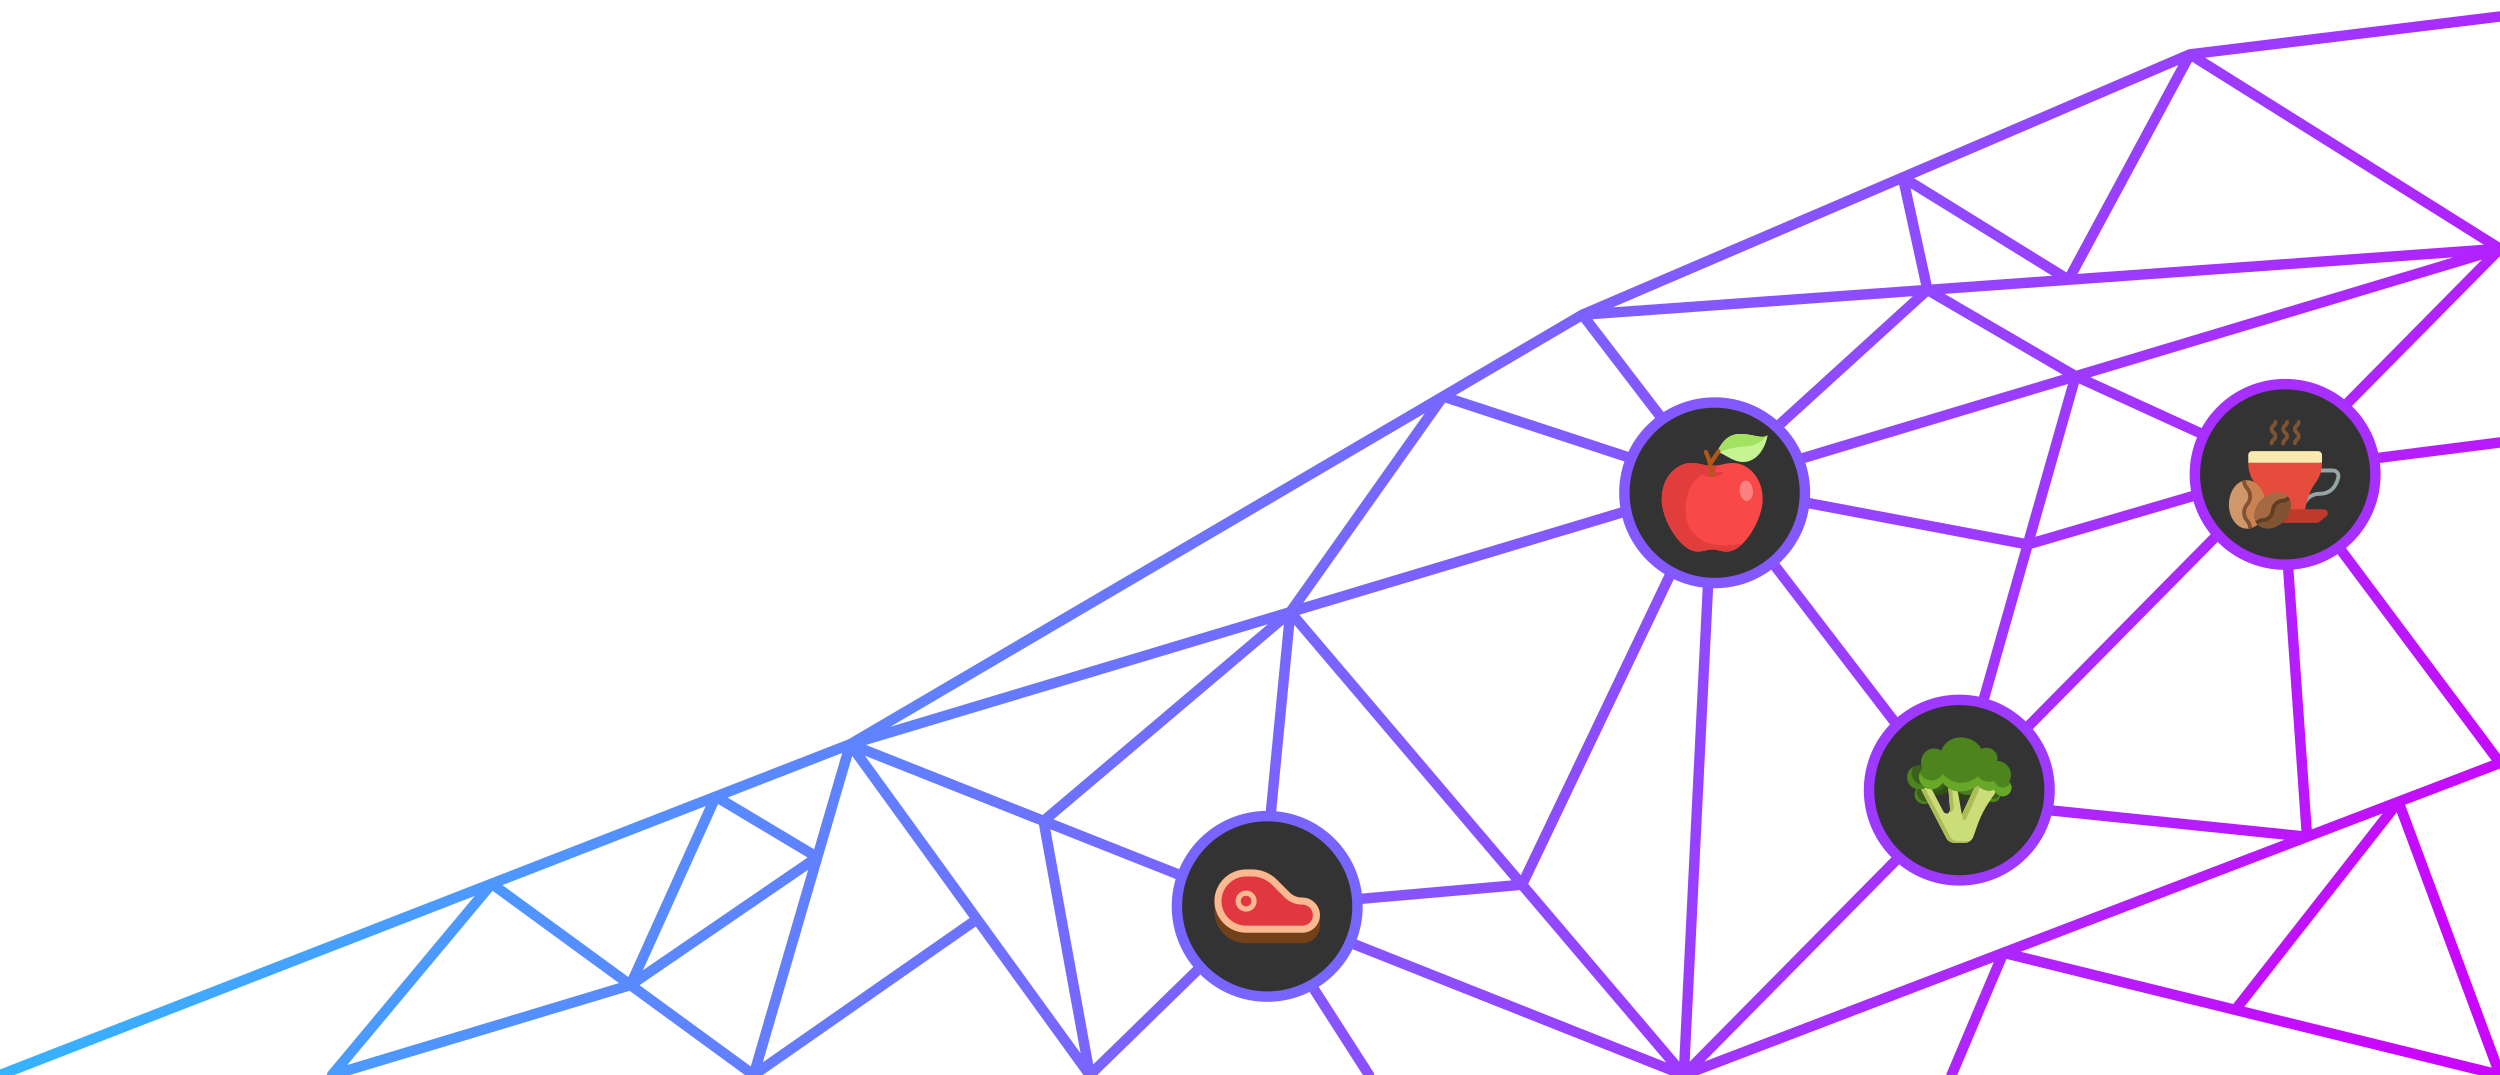 <?xml version="1.0" encoding="UTF-8" standalone="no"?><!DOCTYPE svg PUBLIC "-//W3C//DTD SVG 1.1//EN" "http://www.w3.org/Graphics/SVG/1.1/DTD/svg11.dtd"><svg width="100%" height="100%" viewBox="0 0 1000 430" version="1.1" xmlns="http://www.w3.org/2000/svg" xmlns:xlink="http://www.w3.org/1999/xlink" xml:space="preserve" xmlns:serif="http://www.serif.com/" style="fill-rule:evenodd;clip-rule:evenodd;stroke-linecap:round;stroke-linejoin:round;stroke-miterlimit:1.5;"><path d="M0,430l340.072,-132.295l292.888,-171.816l243.036,-104.158l124.004,-15.134l-124.004,15.134l124.004,77.771l-659.928,198.203l333.448,132.295l326.48,-330.498l-367.04,26.387l-292.888,171.816l333.448,132.295l11.67,-235.948l-345.118,103.653l-38.601,132.295l38.601,-132.295l333.448,132.295l326.48,-124.817l-87.489,-117.115l87.489,-11.08l-87.489,11.08l87.489,-88.566l-314.81,94.55l-107.971,-35.464l55.741,-32.699l52.23,68.163l85.794,-78.086l229.016,-16.464l-124.004,-77.771l-48.611,90.18l-66.246,-40.956l9.845,45.011l-138.024,9.923l-292.888,171.816l95.861,132.295l68.722,-66.997l42.949,66.997l-42.949,-66.997l-68.722,66.997l-95.861,-132.295l-143.39,55.781l104.789,76.514l89.317,-62.303l45.145,62.303l-18.516,-101.609l98.693,-83.558l157.41,185.167l11.67,-235.948l-76.375,159.834l-104.16,9.117l11.455,-118.17l61.109,-86.245l107.971,35.464l85.794,-78.086l59.246,34.525l-48.262,169.726l-96.778,-126.165l125.904,23.735l101.417,-29.719l-82.281,-37.577l-48.262,169.726l140.841,14.477l-10.298,-146.626l10.298,146.626l-249.289,95.306l127.824,-48.869l198.656,48.869l-40.625,-109.286l-65.261,83.238l-92.77,-22.821l-20.711,48.869l20.711,-48.869l-127.824,48.869l-333.448,-132.295l-143.39,55.781l-63.858,76.514l119.372,-35.979l49.275,35.979l38.601,-132.295l-53.76,20.914l-34.116,75.402l74.692,-51.133l-40.576,-24.269l-286.312,111.381Z" style="fill:none;stroke:url(#_Linear1);stroke-width:4.17px;"/><circle cx="506.879" cy="362.542" r="36.113" style="fill:#333;stroke:#7865ff;stroke-width:4.17px;"/><circle cx="685.865" cy="197.115" r="36.113" style="fill:#333;stroke:#8358ff;stroke-width:4.17px;"/><circle cx="783.719" cy="316.052" r="36.113" style="fill:#333;stroke:#9e39ff;stroke-width:4.17px;"/><circle cx="914.053" cy="189.754" r="36.113" style="fill:#333;stroke:#a72fff;stroke-width:4.17px;"/><path d="M705.068,199.782c0,5.655 -3.677,13.471 -8.124,17.74c-1.972,1.896 -4.096,3.093 -6.118,3.093c-1.278,-0 -2.553,-0.205 -3.649,-0.537c-1.503,-0.454 -3.101,-0.454 -4.603,0c-1.097,0.332 -2.371,0.537 -3.649,0.537c-2.119,-0 -4.351,-1.315 -6.402,-3.371c-4.318,-4.324 -7.841,-11.928 -7.841,-17.462c0,-8.165 4.885,-13.098 9.477,-14.289c2.2,-0.57 4.753,-0.203 6.815,0.334c2.132,0.555 4.347,0.648 6.507,0.279c0.435,-0.075 0.867,-0.168 1.296,-0.279c2.061,-0.537 4.613,-0.904 6.814,-0.334c4.593,1.191 9.477,6.124 9.477,14.289Z" style="fill:#f94848;fill-rule:nonzero;"/><path d="M696.944,217.522c-5.457,0.964 -9.66,0.697 -12.827,-0.07c-5.171,-1.252 -9.018,-5.614 -9.659,-10.896c-1.606,-13.229 7.037,-17.08 7.037,-17.08c2.534,1.151 5.382,0.536 5.382,0.536c-1.817,-1.816 0.604,-3.906 0.604,-3.906c-2.159,0.369 -4.375,0.276 -6.507,-0.279c-2.062,-0.537 -4.614,-0.904 -6.814,-0.334c-4.593,1.191 -9.477,6.124 -9.477,14.289c-0,8.164 7.664,20.833 14.242,20.833c1.278,-0 2.552,-0.205 3.649,-0.537c1.502,-0.454 3.1,-0.454 4.603,0c1.096,0.332 2.371,0.537 3.649,0.537c2.022,-0 4.146,-1.197 6.118,-3.093c-0,0 0,0 -0,-0Z" style="fill:#e23d3d;fill-rule:nonzero;"/><path d="M707.048,174.12c-0,0 -1.134,7.905 -7.107,10.206c-5.71,2.2 -10.799,-3.748 -12.887,-3.279c-0.094,0.019 -0.181,0.053 -0.263,0.102c-0.003,0.001 -0.005,0.002 -0.005,0.002l0.002,-0.004c0.07,-0.213 2.359,-7.033 8.239,-7.48c5.973,-0.454 9.223,2.268 12.021,0.453Z" style="fill:#c7f492;fill-rule:nonzero;"/><path d="M707.048,174.12c-0,0 -3.629,4.423 -8.732,4.423c-4.487,-0 -9.998,2.016 -11.262,2.504c-0.152,0.058 -0.242,0.094 -0.263,0.102c-0.004,0.001 -0.005,0.002 -0.005,0.002l0.001,-0.004c0.071,-0.213 2.36,-7.033 8.24,-7.48c5.973,-0.454 9.223,2.268 12.021,0.453Z" style="fill:#a3e261;fill-rule:nonzero;"/><path d="M695.894,196.592c-0.223,-2.242 0.774,-4.179 2.224,-4.323c1.451,-0.144 2.809,1.559 3.032,3.8c0.223,2.242 -0.774,4.179 -2.224,4.323c-1.451,0.144 -2.809,-1.559 -3.032,-3.8Z" style="fill:#fc8181;"/><path d="M689.105,188.893c-0,0.929 -1.459,1.702 -3.395,1.878c-0.269,0.025 -0.548,0.038 -0.834,0.038c-0.298,-0 -0.589,-0.014 -0.869,-0.04c-1.918,-0.183 -3.359,-0.953 -3.359,-1.876l8.457,0Z" style="fill:#e23d3d;fill-rule:nonzero;"/><path d="M688.102,181.051l-3.102,4.711c0.233,0.955 0.434,2.007 0.564,3.131c0.072,0.607 0.123,1.234 0.146,1.878c-0.269,0.025 -0.548,0.037 -0.834,0.037c-0.298,0 -0.589,-0.013 -0.869,-0.039c-0.025,-0.644 -0.08,-1.27 -0.156,-1.876c-0.556,-4.403 -2.255,-7.647 -2.275,-7.683c-0.22,-0.415 -0.063,-0.93 0.352,-1.15c0.415,-0.221 0.93,-0.063 1.15,0.352c0.05,0.095 0.675,1.289 1.306,3.194l2.298,-3.49c0.258,-0.392 0.786,-0.5 1.177,-0.242c0.393,0.258 0.502,0.785 0.243,1.177Z" style="fill:#b25719;fill-rule:nonzero;"/><path d="M515.835,356.967l-5.072,-5.072c-2.636,-2.636 -6.215,-4.119 -9.944,-4.119l-2.378,0c-6.943,0 -12.656,5.713 -12.656,12.656l-0,4.219c-0,6.943 5.713,12.656 12.656,12.656l22.5,0c3.857,0 7.031,-3.174 7.031,-7.031l0,-4.219c0,-3.857 -3.174,-7.031 -7.031,-7.031l-0.134,0c-1.864,0 -3.654,-0.741 -4.972,-2.059Z" style="fill:#734119;fill-rule:nonzero;"/><path d="M515.835,356.967l-5.072,-5.072c-2.636,-2.636 -6.215,-4.119 -9.944,-4.119l-2.378,0c-6.943,0 -12.656,5.713 -12.656,12.656c-0,6.943 5.713,12.657 12.656,12.657l22.5,-0c3.857,-0 7.031,-3.174 7.031,-7.032c0,-3.857 -3.174,-7.031 -7.031,-7.031l-0.134,0c-1.864,0 -3.654,-0.741 -4.972,-2.059Z" style="fill:#fab991;fill-rule:nonzero;"/><path d="M498.441,370.276c-5.4,0 -9.844,-4.444 -9.844,-9.844c0,-5.4 4.444,-9.843 9.844,-9.843l2.378,-0c2.984,-0.009 5.851,1.179 7.955,3.295l5.072,5.071c1.841,1.852 4.349,2.89 6.961,2.883l0.134,0c2.314,0 4.219,1.905 4.219,4.219c-0,2.314 -1.905,4.219 -4.219,4.219l-22.5,0Z" style="fill:#e13741;fill-rule:nonzero;"/><circle cx="498.441" cy="360.432" r="4.219" style="fill:#fab991;"/><circle cx="498.441" cy="360.432" r="2.109" style="fill:#e13741;"/><path id="XMLID_18_" d="M798.177,316.913l-0.026,0.026c-0.976,1.213 -1.819,2.373 -2.567,3.472l0.009,0.009c0.958,0.58 2.198,0.615 3.208,-0.035c0.774,-0.493 1.248,-1.275 1.371,-2.11l0.009,-0.026c-0.791,-0.202 -1.494,-0.694 -2.004,-1.336Z" style="fill:#3b601c;fill-rule:nonzero;"/><path id="XMLID_53_" d="M789.854,315.032l-2.057,4.421c-1.599,0.782 -3.673,-0.132 -4.377,-1.169l-0.316,-1.784c0.466,0.07 0.94,0.105 1.424,0.105c1.925,0.009 3.744,-0.562 5.326,-1.573Z" style="fill:#4e7a25;fill-rule:nonzero;"/><path id="XMLID_54_" d="M777.075,313.107c0.685,0.747 1.432,1.398 2.232,1.925c-0.395,2.637 -3.753,3.973 -5.809,2.233c-0.466,-0.906 -0.783,-1.53 -0.8,-1.565c1.098,-0.026 2.197,-0.404 3.129,-1.151c0.518,-0.422 0.94,-0.906 1.248,-1.442Z" style="fill:#3b601c;fill-rule:nonzero;"/><path id="XMLID_55_" d="M768.4,315.674l2.883,5.546l-0.035,0.017c-1.899,0.879 -4.149,0.044 -5.028,-1.854c-0.545,-1.187 -0.422,-2.514 0.202,-3.551l0.062,-0.246c0.114,0.026 0.237,0.053 0.36,0.079c0.528,0.088 1.055,0.088 1.556,0.009Z" style="fill:#3b601c;fill-rule:nonzero;"/><g id="XMLID_1_"><path id="XMLID_11_" d="M767.099,318.504c-0.422,-0.923 -0.448,-1.934 -0.141,-2.821c-0.043,-0.009 -0.079,-0.009 -0.123,-0.018c-0.123,-0.018 -0.237,-0.044 -0.36,-0.079l-0.061,0.246c-0.633,1.037 -0.748,2.364 -0.203,3.551c0.871,1.898 3.121,2.733 5.028,1.854l0.044,-0.017l-0.282,-0.537c-1.59,0.194 -3.19,-0.641 -3.902,-2.179Z" style="fill:#4d841e;fill-rule:nonzero;"/></g><g id="XMLID_12_"><path id="XMLID_13_" d="M777.998,314.013c-0.572,2.083 -3.05,3.199 -4.966,2.32c0.132,0.255 0.29,0.562 0.474,0.923c2.048,1.74 5.406,0.413 5.81,-2.233c-0.457,-0.29 -0.897,-0.632 -1.318,-1.01Z" style="fill:#315112;fill-rule:nonzero;"/></g><path id="XMLID_15_" d="M783.104,316.535l0.308,1.749c0.694,1.037 2.777,1.951 4.377,1.169l0.782,-1.687c-1.987,0.667 -4.421,-0.176 -5.467,-1.231Z" style="fill:#2c4415;fill-rule:nonzero;"/><g id="XMLID_16_"><path id="XMLID_17_" d="M798.801,319.154c-0.8,0.51 -1.74,0.598 -2.575,0.325c-0.22,0.317 -0.439,0.624 -0.642,0.932l0.009,0.009c0.958,0.58 2.198,0.615 3.208,-0.035c0.774,-0.493 1.248,-1.275 1.371,-2.11l0.009,-0.026c-0.132,-0.035 -0.264,-0.079 -0.387,-0.123c-0.237,0.404 -0.571,0.765 -0.993,1.028Z" style="fill:#4d841e;fill-rule:nonzero;"/></g><path d="M790.381,313.802l-5.633,12.023l-1.644,-9.325c-1.354,-0.211 -2.646,-0.712 -3.788,-1.477l0.712,8.57c0.009,1.96 -1.846,2.505 -2.769,0.852l-5.229,-10.081l-3.674,1.231l9.94,19.16c0.563,1.432 1.943,2.382 3.498,2.382l4.052,-0c1.644,-0 3.05,-1.09 3.586,-2.646c1.45,-4.183 2.637,-8.437 6.328,-13.913l3.191,-4.623l-8.57,-2.153Z" style="fill:#cadd78;fill-rule:nonzero;"/><g><path d="M787.296,336.477l-4.051,0c-1.547,0 -2.936,-0.949 -3.498,-2.381l-9.818,-18.95l-1.529,0.519l9.896,19.09c0.563,1.432 1.943,2.382 3.498,2.382l4.052,-0c0.8,-0 1.582,-0.264 2.224,-0.747c-0.255,0.061 -0.51,0.087 -0.774,0.087Z" style="fill:#adbc55;fill-rule:nonzero;"/><path d="M780.898,315.876c-0.554,-0.237 -1.081,-0.519 -1.582,-0.844l0.712,8.569c0.009,0.387 -0.079,0.774 -0.255,1.117c0.844,0.237 1.714,-0.44 1.714,-1.785l-0.589,-7.057Z" style="fill:#adbc55;fill-rule:nonzero;"/><path d="M790.557,313.283l-5.801,12.56l0.255,1.432c0.106,0.826 0.448,0.985 0.835,0.862c0.325,-0.097 0.571,-0.361 0.695,-0.677l6.205,-14.168l-2.189,-0.009Z" style="fill:#adbc55;fill-rule:nonzero;"/></g><path id="XMLID_27_" d="M769.006,307.263c-1.696,1.828 -1.881,4.631 -0.307,6.591c0.404,0.501 0.879,0.897 1.406,1.196c-0.949,0.562 -2.092,0.808 -3.261,0.606c-2.61,-0.439 -4.368,-2.918 -3.928,-5.528c0.439,-2.611 2.917,-4.368 5.528,-3.929l0.123,-0.035c0.105,0.387 0.246,0.747 0.439,1.099Z" style="fill:#3b601c;fill-rule:nonzero;"/><path id="XMLID_26_" d="M797.694,315.841c-1.143,0.466 -2.4,0.527 -3.569,0.202c-0.958,-0.264 -1.854,-0.8 -2.575,-1.582c-0.132,-0.141 -0.246,-0.281 -0.36,-0.431l-0.018,0.009c-1.854,1.617 -4.157,2.575 -6.644,2.575c-2.936,0 -5.458,-1.327 -7.445,-3.507c-0.316,0.536 -0.729,1.02 -1.239,1.433c-1.696,1.362 -3.981,1.503 -5.73,0.51c-0.528,-0.299 -1.002,-0.695 -1.406,-1.196c-1.565,-1.951 -1.389,-4.755 0.307,-6.591c-0.193,-0.352 -0.334,-0.712 -0.439,-1.09c-1.037,-3.885 2.795,-8.728 7.919,-5.942c2.891,-7.743 13.588,-6.073 15.978,-0.668c3.683,-1.81 7.629,1.916 6.249,4.826l0.132,-0c3.059,-0 5.537,2.478 5.537,5.528c0,1.002 -0.272,1.951 -0.738,2.76c0.58,0.615 0.94,1.459 0.94,2.373c0,1.916 -1.555,3.471 -3.471,3.471c-1.582,0 -3.006,-1.248 -3.428,-2.68Z" style="fill:#4d841e;fill-rule:nonzero;"/><g id="XMLID_2_"><path id="XMLID_10_" d="M801.113,315.006c-1.573,-0 -2.997,-1.248 -3.428,-2.69c-1.143,0.466 -2.399,0.528 -3.568,0.202c-0.958,-0.263 -1.855,-0.791 -2.576,-1.582c-0.131,-0.14 -0.246,-0.281 -0.36,-0.43l-0.017,0.009c-1.855,1.617 -4.158,2.575 -6.645,2.575c-2.936,-0 -5.458,-1.327 -7.444,-3.507c-0.317,0.536 -0.73,1.019 -1.24,1.433c-1.696,1.362 -3.981,1.502 -5.73,0.509c-0.527,-0.299 -1.011,-0.694 -1.406,-1.195c-0.334,-0.413 -0.58,-0.861 -0.765,-1.336c-0.589,1.608 -0.369,3.445 0.765,4.852c0.404,0.501 0.879,0.896 1.406,1.195c1.749,0.984 4.034,0.852 5.73,-0.51c0.51,-0.413 0.932,-0.896 1.24,-1.432c1.986,2.17 4.508,3.506 7.444,3.506c2.487,0 4.79,-0.958 6.645,-2.575l0.017,-0.009c0.114,0.15 0.229,0.29 0.36,0.431c0.721,0.782 1.618,1.31 2.576,1.582c1.169,0.325 2.425,0.264 3.568,-0.202c0.422,1.441 1.846,2.689 3.428,2.689c1.916,0 3.471,-1.555 3.471,-3.471c0,-0.642 -0.175,-1.24 -0.474,-1.758c-0.607,1.028 -1.714,1.714 -2.997,1.714Z" style="fill:#67a829;fill-rule:nonzero;"/></g><g id="XMLID_6_"><path id="XMLID_7_" d="M768.76,313.925c-0.052,-0.009 -0.105,-0.018 -0.158,-0.027c-2.61,-0.439 -4.368,-2.918 -3.929,-5.528c0.097,-0.58 0.299,-1.116 0.572,-1.591c-1.196,0.686 -2.083,1.89 -2.329,3.349c-0.44,2.61 1.318,5.089 3.928,5.528c1.169,0.193 2.312,-0.044 3.261,-0.606c-0.501,-0.282 -0.958,-0.659 -1.345,-1.125Z" style="fill:#4d841e;fill-rule:nonzero;"/></g><clipPath id="_clip2"><rect id="coffee" x="891.553" y="167.254" width="45" height="45"/></clipPath><g clip-path="url(#_clip2)"><g id="Page-1"><g id="_054---Coffee" serif:id="054---Coffee"><path id="Shape" d="M921.036,203.572c-0.428,-0 -0.776,-0.347 -0.776,-0.776c0.001,-0.089 0.016,-0.177 0.045,-0.261l0.006,-0.016c0.747,-2.159 2.742,-5.782 7.685,-5.782c5.309,-0 6.408,-5.121 6.574,-6.145c0.069,-0.399 -0.042,-0.809 -0.304,-1.118c-0.264,-0.315 -0.654,-0.497 -1.064,-0.496l-5.889,-0c-0.429,-0 -0.776,-0.347 -0.776,-0.776c0,-0.428 0.347,-0.776 0.776,-0.776l5.889,0c0.864,-0.001 1.684,0.379 2.243,1.038c0.559,0.66 0.798,1.532 0.655,2.384c-0.122,0.755 -1.396,7.44 -8.104,7.44c-3.783,0 -5.469,2.575 -6.218,4.733c-0.099,0.327 -0.4,0.551 -0.742,0.551Z" style="fill:#95a5a5;fill-rule:nonzero;"/><path id="Shape1" serif:id="Shape" d="M905.775,198.878l-4.213,-6.098c-1.422,-2.148 -2.203,-4.656 -2.25,-7.231l0,-0.45l13.966,-1.552l15.517,1.552l-0,0.45c-0.024,2.723 -0.927,5.366 -2.576,7.533c-1.49,1.979 -3.243,5.315 -4.166,10.637l-6.448,2.328l-9.83,-7.169Z" style="fill:#e64c3c;fill-rule:nonzero;"/><path id="Shape2" serif:id="Shape" d="M931.122,205.232l0,0.086c0.001,0.461 -0.207,0.897 -0.566,1.187l-2.894,2.312c-0.268,0.215 -0.602,0.333 -0.946,0.333l-13.896,0c0.217,-0.186 0.427,-0.38 0.636,-0.589c1.363,-1.317 2.319,-2.997 2.754,-4.842l13.399,0c0.402,-0 0.787,0.159 1.071,0.443c0.284,0.283 0.443,0.669 0.442,1.07Z" style="fill:#c03a2b;fill-rule:nonzero;"/><path id="Shape3" serif:id="Shape" d="M916.21,203.719c-0.435,1.845 -1.391,3.525 -2.754,4.842c-0.209,0.209 -0.419,0.403 -0.636,0.589c-3.158,2.7 -7.317,3.119 -9.582,0.869c-0.051,-0.047 -0.098,-0.099 -0.14,-0.155c-0.015,-0.013 -0.028,-0.029 -0.039,-0.046c-0.175,-0.191 -0.333,-0.396 -0.473,-0.613c1.917,-1.816 3.36,-0.435 5.276,-2.343c1.947,-1.94 0.489,-3.399 2.436,-5.338c1.909,-1.909 3.36,-0.528 5.268,-2.343l0.008,-0c0.141,0.226 0.266,0.462 0.373,0.706c0.48,1.22 0.572,2.558 0.263,3.832Z" style="fill:#805333;fill-rule:nonzero;"/><path id="Shape4" serif:id="Shape" d="M915.574,199.181l-0.008,-0c-1.908,1.815 -3.359,0.434 -5.268,2.343c-1.947,1.939 -0.489,3.398 -2.436,5.338c-1.916,1.908 -3.359,0.527 -5.276,2.343c-0.141,-0.229 -0.265,-0.468 -0.372,-0.714c-1.071,-2.522 -0.155,-6.044 2.49,-8.666c0.335,-0.338 0.692,-0.652 1.071,-0.939l-0,-0.008c3.096,-2.374 6.975,-2.661 9.147,-0.512c0.066,0.061 0.126,0.129 0.179,0.202c0.173,0.191 0.332,0.396 0.473,0.613Z" style="fill:#a56a43;fill-rule:nonzero;"/><path id="Shape5" serif:id="Shape" d="M905.775,198.878l-0,0.008c-0.379,0.287 -0.736,0.601 -1.071,0.939c-2.901,2.878 -3.724,6.843 -2.118,9.38c0.15,0.235 0.322,0.455 0.512,0.659c-0.683,0.543 -1.451,0.971 -2.273,1.265c-0.252,0.084 -0.508,0.154 -0.768,0.209c-0.078,-3.103 -2.436,-3.15 -2.436,-6.323c-0,-3.235 2.436,-3.235 2.436,-6.471c-0,-3.173 -2.359,-3.219 -2.436,-6.323c0.253,-0.054 0.51,-0.093 0.768,-0.116c0.149,-0.016 0.299,-0.024 0.45,-0.024c0.951,0.004 1.887,0.244 2.723,0.699c2.205,1.343 3.737,3.56 4.213,6.098Z" style="fill:#cb8252;fill-rule:nonzero;"/><path id="Shape6" serif:id="Shape" d="M897.621,205.015c-0,3.173 2.358,3.22 2.436,6.323c-0.254,0.054 -0.51,0.093 -0.768,0.117c-4.236,0.333 -7.743,-4.128 -7.736,-9.675c-0.007,-4.43 2.243,-8.178 5.3,-9.326c0.248,-0.101 0.505,-0.179 0.768,-0.233c0.077,3.104 2.436,3.15 2.436,6.323c-0,3.236 -2.436,3.236 -2.436,6.471Z" style="fill:#cf976a;fill-rule:nonzero;"/><g><path id="Shape7" serif:id="Shape" d="M908.622,178.116c-0.428,-0 -0.775,-0.347 -0.775,-0.776c0.014,-0.788 0.393,-1.525 1.027,-1.995c0.373,-0.342 0.524,-0.495 0.524,-0.853c0,-0.359 -0.155,-0.509 -0.524,-0.854c-0.633,-0.468 -1.012,-1.203 -1.027,-1.99c0.014,-0.788 0.394,-1.525 1.028,-1.994c0.372,-0.342 0.523,-0.494 0.523,-0.848c0,-0.429 0.348,-0.776 0.776,-0.776c0.429,-0 0.776,0.347 0.776,0.776c-0.015,0.787 -0.394,1.523 -1.027,1.992c-0.373,0.342 -0.525,0.494 -0.525,0.853c0,0.36 0.155,0.509 0.525,0.854c0.631,0.468 1.011,1.202 1.027,1.988c-0.015,0.788 -0.395,1.524 -1.027,1.994c-0.37,0.344 -0.525,0.497 -0.525,0.853c0,0.429 -0.347,0.776 -0.776,0.776Z" style="fill:#805333;fill-rule:nonzero;"/><path id="Shape8" serif:id="Shape" d="M913.278,178.116c-0.429,-0 -0.776,-0.347 -0.776,-0.776c0.014,-0.788 0.394,-1.525 1.027,-1.995c0.373,-0.342 0.524,-0.495 0.524,-0.853c0,-0.359 -0.155,-0.509 -0.524,-0.854c-0.632,-0.468 -1.012,-1.203 -1.027,-1.99c0.014,-0.788 0.394,-1.525 1.028,-1.994c0.372,-0.342 0.523,-0.494 0.523,-0.848c0,-0.429 0.348,-0.776 0.776,-0.776c0.429,-0 0.776,0.347 0.776,0.776c-0.014,0.787 -0.394,1.523 -1.027,1.992c-0.373,0.342 -0.525,0.494 -0.525,0.853c0,0.36 0.156,0.509 0.525,0.854c0.632,0.468 1.011,1.202 1.027,1.988c-0.015,0.788 -0.394,1.524 -1.027,1.994c-0.369,0.344 -0.525,0.497 -0.525,0.853c0,0.429 -0.347,0.776 -0.775,0.776Z" style="fill:#805333;fill-rule:nonzero;"/><path id="Shape9" serif:id="Shape" d="M917.933,178.116c-0.429,-0 -0.776,-0.347 -0.776,-0.776c0.014,-0.788 0.394,-1.525 1.027,-1.995c0.373,-0.342 0.525,-0.495 0.525,-0.853c-0,-0.359 -0.156,-0.509 -0.525,-0.854c-0.632,-0.468 -1.012,-1.203 -1.027,-1.99c0.014,-0.788 0.394,-1.525 1.028,-1.994c0.372,-0.342 0.524,-0.494 0.524,-0.848c-0,-0.429 0.347,-0.776 0.775,-0.776c0.429,-0 0.776,0.347 0.776,0.776c-0.014,0.787 -0.394,1.523 -1.027,1.992c-0.373,0.342 -0.524,0.494 -0.524,0.853c-0,0.36 0.155,0.509 0.524,0.854c0.632,0.468 1.011,1.202 1.027,1.988c-0.015,0.788 -0.394,1.524 -1.027,1.994c-0.369,0.344 -0.524,0.497 -0.524,0.853c-0,0.429 -0.348,0.776 -0.776,0.776Z" style="fill:#805333;fill-rule:nonzero;"/><path id="Shape10" serif:id="Shape" d="M899.452,207.769c0.824,0.933 1.308,2.117 1.373,3.36c-0.252,0.084 -0.508,0.154 -0.768,0.209c-0.254,0.054 -0.51,0.093 -0.768,0.117c-0.007,-0.031 -0.009,-0.062 -0.008,-0.093c-0.021,-0.987 -0.399,-1.932 -1.063,-2.662c-1.831,-2.121 -1.831,-5.264 0,-7.386c0.694,-0.754 1.074,-1.745 1.063,-2.77c0.015,-1.019 -0.363,-2.006 -1.055,-2.754c-0.818,-0.927 -1.302,-2.102 -1.373,-3.336c0.248,-0.101 0.505,-0.179 0.768,-0.233c0.253,-0.054 0.51,-0.093 0.768,-0.116c0.006,0.03 0.009,0.062 0.008,0.093c0.021,0.986 0.399,1.931 1.062,2.661c1.832,2.122 1.832,5.265 0,7.386c-0.694,0.754 -1.074,1.745 -1.062,2.77c-0.016,1.02 0.362,2.006 1.055,2.754Z" style="fill:#805333;fill-rule:nonzero;"/></g><path id="Shape11" serif:id="Shape" d="M915.947,199.887c-0.8,0.703 -1.809,1.123 -2.871,1.194c-1.738,0.097 -3.127,1.482 -3.228,3.22c-0.189,2.43 -2.124,4.358 -4.554,4.539c-0.813,0.036 -1.586,0.367 -2.172,0.931c-0.024,0.016 -0.039,0.031 -0.063,0.047c-0.175,-0.191 -0.333,-0.396 -0.473,-0.613c-0.141,-0.229 -0.265,-0.468 -0.372,-0.714c0.8,-0.696 1.805,-1.112 2.863,-1.187c0.844,-0.035 1.643,-0.39 2.234,-0.993c0.608,-0.586 0.967,-1.384 1.001,-2.227c0.19,-2.427 2.119,-4.353 4.547,-4.539c0.812,-0.034 1.584,-0.362 2.172,-0.923c0.021,-0.021 0.045,-0.039 0.07,-0.054c0.173,0.191 0.332,0.396 0.473,0.613c0.141,0.226 0.266,0.462 0.373,0.706Z" style="fill:#603e26;fill-rule:nonzero;"/><path id="Shape12" serif:id="Shape" d="M928.795,181.995l-0,3.104l-29.483,-0l0,-3.104c0.003,-0.856 0.696,-1.549 1.552,-1.551l26.379,-0c0.856,0.002 1.549,0.695 1.552,1.551Z" style="fill:#f9eab0;fill-rule:nonzero;"/></g></g></g><defs><linearGradient id="_Linear1" x1="0" y1="0" x2="1" y2="0" gradientUnits="userSpaceOnUse" gradientTransform="matrix(891.249,511.544,-511.544,891.249,0,6.597)"><stop offset="0" style="stop-color:#0ee1ff;stop-opacity:1"/><stop offset="1" style="stop-color:#c907ff;stop-opacity:1"/></linearGradient></defs></svg>